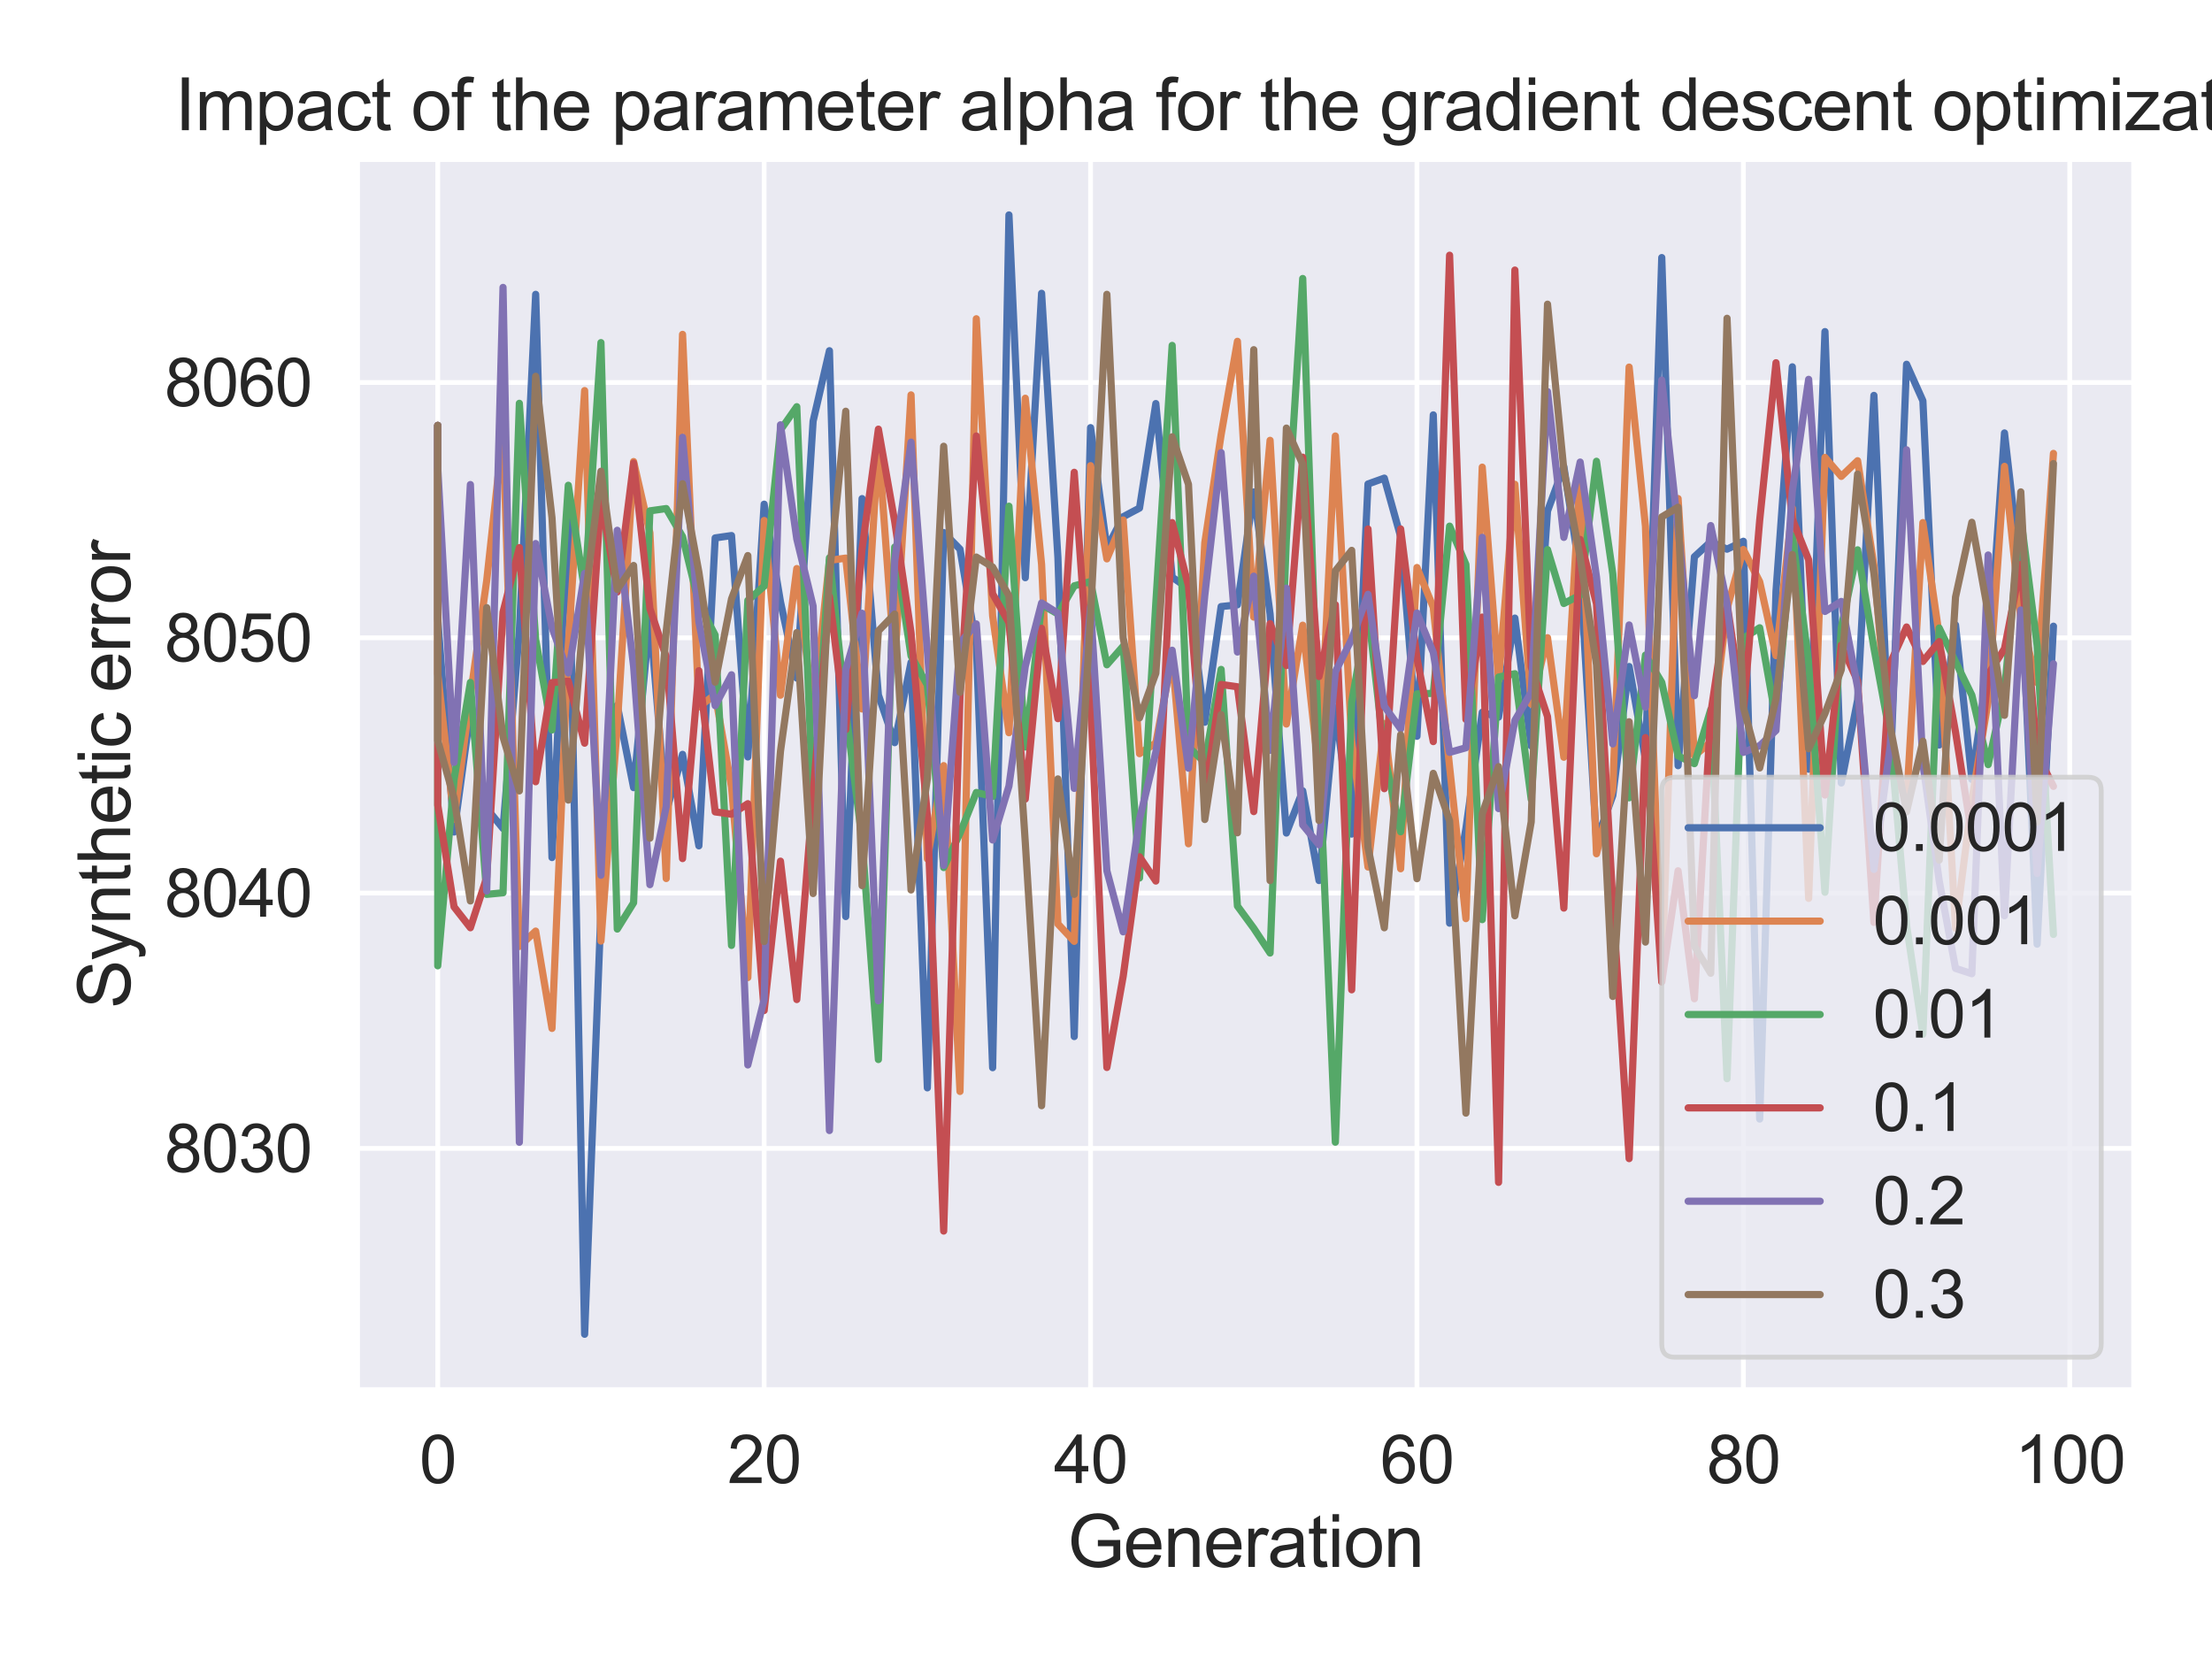 <?xml version="1.0" encoding="utf-8" standalone="no"?>
<!DOCTYPE svg PUBLIC "-//W3C//DTD SVG 1.1//EN"
  "http://www.w3.org/Graphics/SVG/1.1/DTD/svg11.dtd">
<svg xmlns:xlink="http://www.w3.org/1999/xlink" width="460.8pt" height="345.6pt" viewBox="0 0 460.8 345.6" xmlns="http://www.w3.org/2000/svg" version="1.1">
 <defs>
  <style type="text/css">*{stroke-linejoin: round; stroke-linecap: butt}</style>
 </defs>
 <g id="figure_1">
  <g id="patch_1">
   <path d="M 0 345.6 
L 460.8 345.6 
L 460.8 0 
L 0 0 
z
" style="fill: #ffffff"/>
  </g>
  <g id="axes_1">
   <g id="patch_2">
    <path d="M 74.362 289.607 
L 444.6 289.607 
L 444.6 33.12 
L 74.362 33.12 
z
" style="fill: #eaeaf2"/>
   </g>
   <g id="matplotlib.axis_1">
    <g id="xtick_1">
     <g id="line2d_1">
      <path d="M 91.191 289.607 
L 91.191 33.12 
" clip-path="url(#p9c0149a834)" style="fill: none; stroke: #ffffff; stroke-linecap: round"/>
     </g>
     <g id="text_1">
      <!-- 0 -->
      <g style="fill: #262626" transform="translate(87.368 308.949) scale(0.138 -0.138)">
       <defs>
        <path id="ArialMT-30" d="M 266 2259 
Q 266 3072 433 3567 
Q 600 4063 929 4331 
Q 1259 4600 1759 4600 
Q 2128 4600 2406 4451 
Q 2684 4303 2865 4023 
Q 3047 3744 3150 3342 
Q 3253 2941 3253 2259 
Q 3253 1453 3087 958 
Q 2922 463 2592 192 
Q 2263 -78 1759 -78 
Q 1097 -78 719 397 
Q 266 969 266 2259 
z
M 844 2259 
Q 844 1131 1108 757 
Q 1372 384 1759 384 
Q 2147 384 2411 759 
Q 2675 1134 2675 2259 
Q 2675 3391 2411 3762 
Q 2147 4134 1753 4134 
Q 1366 4134 1134 3806 
Q 844 3388 844 2259 
z
" transform="scale(0.016)"/>
       </defs>
       <use xlink:href="#ArialMT-30"/>
      </g>
     </g>
    </g>
    <g id="xtick_2">
     <g id="line2d_2">
      <path d="M 159.187 289.607 
L 159.187 33.12 
" clip-path="url(#p9c0149a834)" style="fill: none; stroke: #ffffff; stroke-linecap: round"/>
     </g>
     <g id="text_2">
      <!-- 20 -->
      <g style="fill: #262626" transform="translate(151.54 308.949) scale(0.138 -0.138)">
       <defs>
        <path id="ArialMT-32" d="M 3222 541 
L 3222 0 
L 194 0 
Q 188 203 259 391 
Q 375 700 629 1000 
Q 884 1300 1366 1694 
Q 2113 2306 2375 2664 
Q 2638 3022 2638 3341 
Q 2638 3675 2398 3904 
Q 2159 4134 1775 4134 
Q 1369 4134 1125 3890 
Q 881 3647 878 3216 
L 300 3275 
Q 359 3922 746 4261 
Q 1134 4600 1788 4600 
Q 2447 4600 2831 4234 
Q 3216 3869 3216 3328 
Q 3216 3053 3103 2787 
Q 2991 2522 2730 2228 
Q 2469 1934 1863 1422 
Q 1356 997 1212 845 
Q 1069 694 975 541 
L 3222 541 
z
" transform="scale(0.016)"/>
       </defs>
       <use xlink:href="#ArialMT-32"/>
       <use xlink:href="#ArialMT-30" x="55.615"/>
      </g>
     </g>
    </g>
    <g id="xtick_3">
     <g id="line2d_3">
      <path d="M 227.183 289.607 
L 227.183 33.12 
" clip-path="url(#p9c0149a834)" style="fill: none; stroke: #ffffff; stroke-linecap: round"/>
     </g>
     <g id="text_3">
      <!-- 40 -->
      <g style="fill: #262626" transform="translate(219.536 308.949) scale(0.138 -0.138)">
       <defs>
        <path id="ArialMT-34" d="M 2069 0 
L 2069 1097 
L 81 1097 
L 81 1613 
L 2172 4581 
L 2631 4581 
L 2631 1613 
L 3250 1613 
L 3250 1097 
L 2631 1097 
L 2631 0 
L 2069 0 
z
M 2069 1613 
L 2069 3678 
L 634 1613 
L 2069 1613 
z
" transform="scale(0.016)"/>
       </defs>
       <use xlink:href="#ArialMT-34"/>
       <use xlink:href="#ArialMT-30" x="55.615"/>
      </g>
     </g>
    </g>
    <g id="xtick_4">
     <g id="line2d_4">
      <path d="M 295.179 289.607 
L 295.179 33.12 
" clip-path="url(#p9c0149a834)" style="fill: none; stroke: #ffffff; stroke-linecap: round"/>
     </g>
     <g id="text_4">
      <!-- 60 -->
      <g style="fill: #262626" transform="translate(287.532 308.949) scale(0.138 -0.138)">
       <defs>
        <path id="ArialMT-36" d="M 3184 3459 
L 2625 3416 
Q 2550 3747 2413 3897 
Q 2184 4138 1850 4138 
Q 1581 4138 1378 3988 
Q 1113 3794 959 3422 
Q 806 3050 800 2363 
Q 1003 2672 1297 2822 
Q 1591 2972 1913 2972 
Q 2475 2972 2870 2558 
Q 3266 2144 3266 1488 
Q 3266 1056 3080 686 
Q 2894 316 2569 119 
Q 2244 -78 1831 -78 
Q 1128 -78 684 439 
Q 241 956 241 2144 
Q 241 3472 731 4075 
Q 1159 4600 1884 4600 
Q 2425 4600 2770 4297 
Q 3116 3994 3184 3459 
z
M 888 1484 
Q 888 1194 1011 928 
Q 1134 663 1356 523 
Q 1578 384 1822 384 
Q 2178 384 2434 671 
Q 2691 959 2691 1453 
Q 2691 1928 2437 2201 
Q 2184 2475 1800 2475 
Q 1419 2475 1153 2201 
Q 888 1928 888 1484 
z
" transform="scale(0.016)"/>
       </defs>
       <use xlink:href="#ArialMT-36"/>
       <use xlink:href="#ArialMT-30" x="55.615"/>
      </g>
     </g>
    </g>
    <g id="xtick_5">
     <g id="line2d_5">
      <path d="M 363.175 289.607 
L 363.175 33.12 
" clip-path="url(#p9c0149a834)" style="fill: none; stroke: #ffffff; stroke-linecap: round"/>
     </g>
     <g id="text_5">
      <!-- 80 -->
      <g style="fill: #262626" transform="translate(355.528 308.949) scale(0.138 -0.138)">
       <defs>
        <path id="ArialMT-38" d="M 1131 2484 
Q 781 2613 612 2850 
Q 444 3088 444 3419 
Q 444 3919 803 4259 
Q 1163 4600 1759 4600 
Q 2359 4600 2725 4251 
Q 3091 3903 3091 3403 
Q 3091 3084 2923 2848 
Q 2756 2613 2416 2484 
Q 2838 2347 3058 2040 
Q 3278 1734 3278 1309 
Q 3278 722 2862 322 
Q 2447 -78 1769 -78 
Q 1091 -78 675 323 
Q 259 725 259 1325 
Q 259 1772 486 2073 
Q 713 2375 1131 2484 
z
M 1019 3438 
Q 1019 3113 1228 2906 
Q 1438 2700 1772 2700 
Q 2097 2700 2305 2904 
Q 2513 3109 2513 3406 
Q 2513 3716 2298 3927 
Q 2084 4138 1766 4138 
Q 1444 4138 1231 3931 
Q 1019 3725 1019 3438 
z
M 838 1322 
Q 838 1081 952 856 
Q 1066 631 1291 507 
Q 1516 384 1775 384 
Q 2178 384 2440 643 
Q 2703 903 2703 1303 
Q 2703 1709 2433 1975 
Q 2163 2241 1756 2241 
Q 1359 2241 1098 1978 
Q 838 1716 838 1322 
z
" transform="scale(0.016)"/>
       </defs>
       <use xlink:href="#ArialMT-38"/>
       <use xlink:href="#ArialMT-30" x="55.615"/>
      </g>
     </g>
    </g>
    <g id="xtick_6">
     <g id="line2d_6">
      <path d="M 431.171 289.607 
L 431.171 33.12 
" clip-path="url(#p9c0149a834)" style="fill: none; stroke: #ffffff; stroke-linecap: round"/>
     </g>
     <g id="text_6">
      <!-- 100 -->
      <g style="fill: #262626" transform="translate(419.701 308.949) scale(0.138 -0.138)">
       <defs>
        <path id="ArialMT-31" d="M 2384 0 
L 1822 0 
L 1822 3584 
Q 1619 3391 1289 3197 
Q 959 3003 697 2906 
L 697 3450 
Q 1169 3672 1522 3987 
Q 1875 4303 2022 4600 
L 2384 4600 
L 2384 0 
z
" transform="scale(0.016)"/>
       </defs>
       <use xlink:href="#ArialMT-31"/>
       <use xlink:href="#ArialMT-30" x="55.615"/>
       <use xlink:href="#ArialMT-30" x="111.23"/>
      </g>
     </g>
    </g>
    <g id="text_7">
     <!-- Generation -->
     <g style="fill: #262626" transform="translate(222.376 326.419) scale(0.15 -0.15)">
      <defs>
       <path id="ArialMT-47" d="M 2638 1797 
L 2638 2334 
L 4578 2338 
L 4578 638 
Q 4131 281 3656 101 
Q 3181 -78 2681 -78 
Q 2006 -78 1454 211 
Q 903 500 622 1047 
Q 341 1594 341 2269 
Q 341 2938 620 3517 
Q 900 4097 1425 4378 
Q 1950 4659 2634 4659 
Q 3131 4659 3532 4498 
Q 3934 4338 4162 4050 
Q 4391 3763 4509 3300 
L 3963 3150 
Q 3859 3500 3706 3700 
Q 3553 3900 3268 4020 
Q 2984 4141 2638 4141 
Q 2222 4141 1919 4014 
Q 1616 3888 1430 3681 
Q 1244 3475 1141 3228 
Q 966 2803 966 2306 
Q 966 1694 1177 1281 
Q 1388 869 1791 669 
Q 2194 469 2647 469 
Q 3041 469 3416 620 
Q 3791 772 3984 944 
L 3984 1797 
L 2638 1797 
z
" transform="scale(0.016)"/>
       <path id="ArialMT-65" d="M 2694 1069 
L 3275 997 
Q 3138 488 2766 206 
Q 2394 -75 1816 -75 
Q 1088 -75 661 373 
Q 234 822 234 1631 
Q 234 2469 665 2931 
Q 1097 3394 1784 3394 
Q 2450 3394 2872 2941 
Q 3294 2488 3294 1666 
Q 3294 1616 3291 1516 
L 816 1516 
Q 847 969 1125 678 
Q 1403 388 1819 388 
Q 2128 388 2347 550 
Q 2566 713 2694 1069 
z
M 847 1978 
L 2700 1978 
Q 2663 2397 2488 2606 
Q 2219 2931 1791 2931 
Q 1403 2931 1139 2672 
Q 875 2413 847 1978 
z
" transform="scale(0.016)"/>
       <path id="ArialMT-6e" d="M 422 0 
L 422 3319 
L 928 3319 
L 928 2847 
Q 1294 3394 1984 3394 
Q 2284 3394 2536 3286 
Q 2788 3178 2913 3003 
Q 3038 2828 3088 2588 
Q 3119 2431 3119 2041 
L 3119 0 
L 2556 0 
L 2556 2019 
Q 2556 2363 2490 2533 
Q 2425 2703 2258 2804 
Q 2091 2906 1866 2906 
Q 1506 2906 1245 2678 
Q 984 2450 984 1813 
L 984 0 
L 422 0 
z
" transform="scale(0.016)"/>
       <path id="ArialMT-72" d="M 416 0 
L 416 3319 
L 922 3319 
L 922 2816 
Q 1116 3169 1280 3281 
Q 1444 3394 1641 3394 
Q 1925 3394 2219 3213 
L 2025 2691 
Q 1819 2813 1613 2813 
Q 1428 2813 1281 2702 
Q 1134 2591 1072 2394 
Q 978 2094 978 1738 
L 978 0 
L 416 0 
z
" transform="scale(0.016)"/>
       <path id="ArialMT-61" d="M 2588 409 
Q 2275 144 1986 34 
Q 1697 -75 1366 -75 
Q 819 -75 525 192 
Q 231 459 231 875 
Q 231 1119 342 1320 
Q 453 1522 633 1644 
Q 813 1766 1038 1828 
Q 1203 1872 1538 1913 
Q 2219 1994 2541 2106 
Q 2544 2222 2544 2253 
Q 2544 2597 2384 2738 
Q 2169 2928 1744 2928 
Q 1347 2928 1158 2789 
Q 969 2650 878 2297 
L 328 2372 
Q 403 2725 575 2942 
Q 747 3159 1072 3276 
Q 1397 3394 1825 3394 
Q 2250 3394 2515 3294 
Q 2781 3194 2906 3042 
Q 3031 2891 3081 2659 
Q 3109 2516 3109 2141 
L 3109 1391 
Q 3109 606 3145 398 
Q 3181 191 3288 0 
L 2700 0 
Q 2613 175 2588 409 
z
M 2541 1666 
Q 2234 1541 1622 1453 
Q 1275 1403 1131 1340 
Q 988 1278 909 1158 
Q 831 1038 831 891 
Q 831 666 1001 516 
Q 1172 366 1500 366 
Q 1825 366 2078 508 
Q 2331 650 2450 897 
Q 2541 1088 2541 1459 
L 2541 1666 
z
" transform="scale(0.016)"/>
       <path id="ArialMT-74" d="M 1650 503 
L 1731 6 
Q 1494 -44 1306 -44 
Q 1000 -44 831 53 
Q 663 150 594 308 
Q 525 466 525 972 
L 525 2881 
L 113 2881 
L 113 3319 
L 525 3319 
L 525 4141 
L 1084 4478 
L 1084 3319 
L 1650 3319 
L 1650 2881 
L 1084 2881 
L 1084 941 
Q 1084 700 1114 631 
Q 1144 563 1211 522 
Q 1278 481 1403 481 
Q 1497 481 1650 503 
z
" transform="scale(0.016)"/>
       <path id="ArialMT-69" d="M 425 3934 
L 425 4581 
L 988 4581 
L 988 3934 
L 425 3934 
z
M 425 0 
L 425 3319 
L 988 3319 
L 988 0 
L 425 0 
z
" transform="scale(0.016)"/>
       <path id="ArialMT-6f" d="M 213 1659 
Q 213 2581 725 3025 
Q 1153 3394 1769 3394 
Q 2453 3394 2887 2945 
Q 3322 2497 3322 1706 
Q 3322 1066 3130 698 
Q 2938 331 2570 128 
Q 2203 -75 1769 -75 
Q 1072 -75 642 372 
Q 213 819 213 1659 
z
M 791 1659 
Q 791 1022 1069 705 
Q 1347 388 1769 388 
Q 2188 388 2466 706 
Q 2744 1025 2744 1678 
Q 2744 2294 2464 2611 
Q 2184 2928 1769 2928 
Q 1347 2928 1069 2612 
Q 791 2297 791 1659 
z
" transform="scale(0.016)"/>
      </defs>
      <use xlink:href="#ArialMT-47"/>
      <use xlink:href="#ArialMT-65" x="77.783"/>
      <use xlink:href="#ArialMT-6e" x="133.398"/>
      <use xlink:href="#ArialMT-65" x="189.014"/>
      <use xlink:href="#ArialMT-72" x="244.629"/>
      <use xlink:href="#ArialMT-61" x="277.93"/>
      <use xlink:href="#ArialMT-74" x="333.545"/>
      <use xlink:href="#ArialMT-69" x="361.328"/>
      <use xlink:href="#ArialMT-6f" x="383.545"/>
      <use xlink:href="#ArialMT-6e" x="439.16"/>
     </g>
    </g>
   </g>
   <g id="matplotlib.axis_2">
    <g id="ytick_1">
     <g id="line2d_7">
      <path d="M 74.362 239.232 
L 444.6 239.232 
" clip-path="url(#p9c0149a834)" style="fill: none; stroke: #ffffff; stroke-linecap: round"/>
     </g>
     <g id="text_8">
      <!-- 8030 -->
      <g style="fill: #262626" transform="translate(34.277 244.153) scale(0.138 -0.138)">
       <defs>
        <path id="ArialMT-33" d="M 269 1209 
L 831 1284 
Q 928 806 1161 595 
Q 1394 384 1728 384 
Q 2125 384 2398 659 
Q 2672 934 2672 1341 
Q 2672 1728 2419 1979 
Q 2166 2231 1775 2231 
Q 1616 2231 1378 2169 
L 1441 2663 
Q 1497 2656 1531 2656 
Q 1891 2656 2178 2843 
Q 2466 3031 2466 3422 
Q 2466 3731 2256 3934 
Q 2047 4138 1716 4138 
Q 1388 4138 1169 3931 
Q 950 3725 888 3313 
L 325 3413 
Q 428 3978 793 4289 
Q 1159 4600 1703 4600 
Q 2078 4600 2393 4439 
Q 2709 4278 2876 4000 
Q 3044 3722 3044 3409 
Q 3044 3113 2884 2869 
Q 2725 2625 2413 2481 
Q 2819 2388 3044 2092 
Q 3269 1797 3269 1353 
Q 3269 753 2831 336 
Q 2394 -81 1725 -81 
Q 1122 -81 723 278 
Q 325 638 269 1209 
z
" transform="scale(0.016)"/>
       </defs>
       <use xlink:href="#ArialMT-38"/>
       <use xlink:href="#ArialMT-30" x="55.615"/>
       <use xlink:href="#ArialMT-33" x="111.23"/>
       <use xlink:href="#ArialMT-30" x="166.846"/>
      </g>
     </g>
    </g>
    <g id="ytick_2">
     <g id="line2d_8">
      <path d="M 74.362 186.049 
L 444.6 186.049 
" clip-path="url(#p9c0149a834)" style="fill: none; stroke: #ffffff; stroke-linecap: round"/>
     </g>
     <g id="text_9">
      <!-- 8040 -->
      <g style="fill: #262626" transform="translate(34.277 190.97) scale(0.138 -0.138)">
       <use xlink:href="#ArialMT-38"/>
       <use xlink:href="#ArialMT-30" x="55.615"/>
       <use xlink:href="#ArialMT-34" x="111.23"/>
       <use xlink:href="#ArialMT-30" x="166.846"/>
      </g>
     </g>
    </g>
    <g id="ytick_3">
     <g id="line2d_9">
      <path d="M 74.362 132.867 
L 444.6 132.867 
" clip-path="url(#p9c0149a834)" style="fill: none; stroke: #ffffff; stroke-linecap: round"/>
     </g>
     <g id="text_10">
      <!-- 8050 -->
      <g style="fill: #262626" transform="translate(34.277 137.788) scale(0.138 -0.138)">
       <defs>
        <path id="ArialMT-35" d="M 266 1200 
L 856 1250 
Q 922 819 1161 601 
Q 1400 384 1738 384 
Q 2144 384 2425 690 
Q 2706 997 2706 1503 
Q 2706 1984 2436 2262 
Q 2166 2541 1728 2541 
Q 1456 2541 1237 2417 
Q 1019 2294 894 2097 
L 366 2166 
L 809 4519 
L 3088 4519 
L 3088 3981 
L 1259 3981 
L 1013 2750 
Q 1425 3038 1878 3038 
Q 2478 3038 2890 2622 
Q 3303 2206 3303 1553 
Q 3303 931 2941 478 
Q 2500 -78 1738 -78 
Q 1113 -78 717 272 
Q 322 622 266 1200 
z
" transform="scale(0.016)"/>
       </defs>
       <use xlink:href="#ArialMT-38"/>
       <use xlink:href="#ArialMT-30" x="55.615"/>
       <use xlink:href="#ArialMT-35" x="111.23"/>
       <use xlink:href="#ArialMT-30" x="166.846"/>
      </g>
     </g>
    </g>
    <g id="ytick_4">
     <g id="line2d_10">
      <path d="M 74.362 79.685 
L 444.6 79.685 
" clip-path="url(#p9c0149a834)" style="fill: none; stroke: #ffffff; stroke-linecap: round"/>
     </g>
     <g id="text_11">
      <!-- 8060 -->
      <g style="fill: #262626" transform="translate(34.277 84.606) scale(0.138 -0.138)">
       <use xlink:href="#ArialMT-38"/>
       <use xlink:href="#ArialMT-30" x="55.615"/>
       <use xlink:href="#ArialMT-36" x="111.23"/>
       <use xlink:href="#ArialMT-30" x="166.846"/>
      </g>
     </g>
    </g>
    <g id="text_12">
     <!-- Synthetic error -->
     <g style="fill: #262626" transform="translate(27.12 210.129) rotate(-90) scale(0.15 -0.15)">
      <defs>
       <path id="ArialMT-53" d="M 288 1472 
L 859 1522 
Q 900 1178 1048 958 
Q 1197 738 1509 602 
Q 1822 466 2213 466 
Q 2559 466 2825 569 
Q 3091 672 3220 851 
Q 3350 1031 3350 1244 
Q 3350 1459 3225 1620 
Q 3100 1781 2813 1891 
Q 2628 1963 1997 2114 
Q 1366 2266 1113 2400 
Q 784 2572 623 2826 
Q 463 3081 463 3397 
Q 463 3744 659 4045 
Q 856 4347 1234 4503 
Q 1613 4659 2075 4659 
Q 2584 4659 2973 4495 
Q 3363 4331 3572 4012 
Q 3781 3694 3797 3291 
L 3216 3247 
Q 3169 3681 2898 3903 
Q 2628 4125 2100 4125 
Q 1550 4125 1298 3923 
Q 1047 3722 1047 3438 
Q 1047 3191 1225 3031 
Q 1400 2872 2139 2705 
Q 2878 2538 3153 2413 
Q 3553 2228 3743 1945 
Q 3934 1663 3934 1294 
Q 3934 928 3725 604 
Q 3516 281 3123 101 
Q 2731 -78 2241 -78 
Q 1619 -78 1198 103 
Q 778 284 539 648 
Q 300 1013 288 1472 
z
" transform="scale(0.016)"/>
       <path id="ArialMT-79" d="M 397 -1278 
L 334 -750 
Q 519 -800 656 -800 
Q 844 -800 956 -737 
Q 1069 -675 1141 -563 
Q 1194 -478 1313 -144 
Q 1328 -97 1363 -6 
L 103 3319 
L 709 3319 
L 1400 1397 
Q 1534 1031 1641 628 
Q 1738 1016 1872 1384 
L 2581 3319 
L 3144 3319 
L 1881 -56 
Q 1678 -603 1566 -809 
Q 1416 -1088 1222 -1217 
Q 1028 -1347 759 -1347 
Q 597 -1347 397 -1278 
z
" transform="scale(0.016)"/>
       <path id="ArialMT-68" d="M 422 0 
L 422 4581 
L 984 4581 
L 984 2938 
Q 1378 3394 1978 3394 
Q 2347 3394 2619 3248 
Q 2891 3103 3008 2847 
Q 3125 2591 3125 2103 
L 3125 0 
L 2563 0 
L 2563 2103 
Q 2563 2525 2380 2717 
Q 2197 2909 1863 2909 
Q 1613 2909 1392 2779 
Q 1172 2650 1078 2428 
Q 984 2206 984 1816 
L 984 0 
L 422 0 
z
" transform="scale(0.016)"/>
       <path id="ArialMT-63" d="M 2588 1216 
L 3141 1144 
Q 3050 572 2676 248 
Q 2303 -75 1759 -75 
Q 1078 -75 664 370 
Q 250 816 250 1647 
Q 250 2184 428 2587 
Q 606 2991 970 3192 
Q 1334 3394 1763 3394 
Q 2303 3394 2647 3120 
Q 2991 2847 3088 2344 
L 2541 2259 
Q 2463 2594 2264 2762 
Q 2066 2931 1784 2931 
Q 1359 2931 1093 2626 
Q 828 2322 828 1663 
Q 828 994 1084 691 
Q 1341 388 1753 388 
Q 2084 388 2306 591 
Q 2528 794 2588 1216 
z
" transform="scale(0.016)"/>
       <path id="ArialMT-20" transform="scale(0.016)"/>
      </defs>
      <use xlink:href="#ArialMT-53"/>
      <use xlink:href="#ArialMT-79" x="66.699"/>
      <use xlink:href="#ArialMT-6e" x="116.699"/>
      <use xlink:href="#ArialMT-74" x="172.314"/>
      <use xlink:href="#ArialMT-68" x="200.098"/>
      <use xlink:href="#ArialMT-65" x="255.713"/>
      <use xlink:href="#ArialMT-74" x="311.328"/>
      <use xlink:href="#ArialMT-69" x="339.111"/>
      <use xlink:href="#ArialMT-63" x="361.328"/>
      <use xlink:href="#ArialMT-20" x="411.328"/>
      <use xlink:href="#ArialMT-65" x="439.111"/>
      <use xlink:href="#ArialMT-72" x="494.727"/>
      <use xlink:href="#ArialMT-72" x="528.027"/>
      <use xlink:href="#ArialMT-6f" x="561.328"/>
      <use xlink:href="#ArialMT-72" x="616.943"/>
     </g>
    </g>
   </g>
   <g id="line2d_11">
    <path d="M 91.191 88.628 
L 91.191 128.913 
L 94.591 173.32 
L 97.99 148.271 
L 101.39 168.429 
L 104.79 172.58 
L 108.19 131.358 
L 111.59 61.318 
L 114.989 178.641 
L 118.389 104.708 
L 121.789 277.949 
L 125.189 189.546 
L 128.589 146.938 
L 131.988 164.078 
L 135.388 128.49 
L 138.788 169.128 
L 142.188 157.147 
L 145.588 176.2 
L 148.987 112.059 
L 152.387 111.566 
L 155.787 157.687 
L 159.187 105.026 
L 162.587 125.355 
L 165.986 141.254 
L 169.386 87.741 
L 172.786 73.064 
L 176.186 190.93 
L 179.586 103.87 
L 182.985 144.766 
L 186.385 154.707 
L 189.785 137.998 
L 193.185 226.618 
L 196.585 110.932 
L 199.984 114.401 
L 203.384 134.5 
L 206.784 222.415 
L 210.184 44.778 
L 213.584 120.345 
L 216.983 61.1 
L 220.383 116.15 
L 223.783 215.933 
L 227.183 89.083 
L 230.583 114.186 
L 233.982 107.641 
L 237.382 105.84 
L 240.782 84.071 
L 244.182 120.248 
L 247.582 122.58 
L 250.981 150.452 
L 254.381 126.359 
L 257.781 125.992 
L 261.181 102.473 
L 264.581 127.916 
L 267.98 173.541 
L 271.38 164.75 
L 274.78 183.432 
L 278.18 147.431 
L 281.58 173.752 
L 284.979 100.822 
L 288.379 99.602 
L 291.779 111.793 
L 295.179 153.38 
L 298.579 86.427 
L 301.978 192.313 
L 305.378 172.582 
L 308.778 148.386 
L 312.178 149.39 
L 315.578 128.76 
L 318.977 155.392 
L 322.377 106.464 
L 325.777 97.221 
L 329.177 119.398 
L 332.577 175.132 
L 335.976 165.718 
L 339.376 138.851 
L 342.776 158.222 
L 346.176 53.661 
L 349.576 159.503 
L 352.975 115.983 
L 356.375 112.856 
L 359.775 114.403 
L 363.175 112.756 
L 366.575 233.113 
L 369.974 123.16 
L 373.374 76.418 
L 376.774 160.235 
L 380.174 69.078 
L 383.574 163.105 
L 386.973 145.827 
L 390.373 82.371 
L 393.773 160.926 
L 397.173 75.884 
L 400.573 83.492 
L 403.972 155.194 
L 407.372 130.18 
L 410.772 162.369 
L 414.172 138.626 
L 417.572 90.194 
L 420.971 119.827 
L 424.371 196.685 
L 427.771 130.451 
" clip-path="url(#p9c0149a834)" style="fill: none; stroke: #4c72b0; stroke-width: 1.5; stroke-linecap: round"/>
   </g>
   <g id="line2d_12">
    <path d="M 91.191 88.628 
L 91.191 140.348 
L 94.591 170.669 
L 97.99 144.984 
L 101.39 120.935 
L 104.79 89.877 
L 108.19 197.159 
L 111.59 193.967 
L 114.989 214.235 
L 118.389 134.441 
L 121.789 81.369 
L 125.189 196.037 
L 128.589 151.189 
L 131.988 96.153 
L 135.388 111 
L 138.788 183.006 
L 142.188 69.659 
L 145.588 147.267 
L 148.987 144.66 
L 152.387 163.971 
L 155.787 203.643 
L 159.187 108.429 
L 162.587 144.823 
L 165.986 118.444 
L 169.386 148.697 
L 172.786 116.742 
L 176.186 116.265 
L 179.586 147.689 
L 182.985 92.21 
L 186.385 138.576 
L 189.785 82.267 
L 193.185 178.914 
L 196.585 159.497 
L 199.984 227.366 
L 203.384 66.406 
L 206.784 128.286 
L 210.184 152.635 
L 213.584 82.961 
L 216.983 117.591 
L 220.383 192.473 
L 223.783 196.096 
L 227.183 97.006 
L 230.583 116.423 
L 233.982 108.322 
L 237.382 157.003 
L 240.782 154.772 
L 244.182 136.785 
L 247.582 175.775 
L 250.981 113.065 
L 254.381 90.576 
L 257.781 71.103 
L 261.181 128.552 
L 264.581 91.732 
L 267.98 150.832 
L 271.38 130.241 
L 274.78 161.251 
L 278.18 90.829 
L 281.58 154.287 
L 284.979 180.611 
L 288.379 150.719 
L 291.779 180.976 
L 295.179 118.223 
L 298.579 126.518 
L 301.978 159.769 
L 305.378 191.364 
L 308.778 97.32 
L 312.178 141.784 
L 315.578 100.883 
L 318.977 146.684 
L 322.377 132.848 
L 325.777 157.742 
L 329.177 98.695 
L 332.577 177.853 
L 335.976 164.326 
L 339.376 76.472 
L 342.776 109.617 
L 346.176 204.445 
L 349.576 103.863 
L 352.975 157.431 
L 356.375 154.605 
L 359.775 126.79 
L 363.175 114.469 
L 366.575 121.188 
L 369.974 136.577 
L 373.374 105.885 
L 376.774 187.153 
L 380.174 95.29 
L 383.574 99.238 
L 386.973 95.979 
L 390.373 117.796 
L 393.773 157.629 
L 397.173 167.256 
L 400.573 108.868 
L 403.972 132.375 
L 407.372 193.381 
L 410.772 166.685 
L 414.172 146.045 
L 417.572 97.151 
L 420.971 129.014 
L 424.371 142.206 
L 427.771 94.453 
" clip-path="url(#p9c0149a834)" style="fill: none; stroke: #dd8452; stroke-width: 1.5; stroke-linecap: round"/>
   </g>
   <g id="line2d_13">
    <path d="M 91.191 88.628 
L 91.191 201.197 
L 94.591 162.362 
L 97.99 142.162 
L 101.39 186.31 
L 104.79 185.986 
L 108.19 84.019 
L 111.59 133.224 
L 114.989 152.061 
L 118.389 101.09 
L 121.789 123.009 
L 125.189 71.376 
L 128.589 193.537 
L 131.988 188.059 
L 135.388 106.421 
L 138.788 105.942 
L 142.188 111.79 
L 145.588 125.732 
L 148.987 132.32 
L 152.387 196.943 
L 155.787 125.076 
L 159.187 122.103 
L 162.587 89.565 
L 165.986 84.725 
L 169.386 167.63 
L 172.786 116.203 
L 176.186 147.955 
L 179.586 174.93 
L 182.985 220.716 
L 186.385 113.968 
L 189.785 136.628 
L 193.185 142.7 
L 196.585 180.724 
L 199.984 173.599 
L 203.384 165.086 
L 206.784 165.926 
L 210.184 105.454 
L 213.584 155.62 
L 216.983 125.943 
L 220.383 127.903 
L 223.783 122.041 
L 227.183 121.148 
L 230.583 138.489 
L 233.982 134.605 
L 237.382 182.902 
L 240.782 125.567 
L 244.182 71.957 
L 247.582 155.619 
L 250.981 158.806 
L 254.381 139.451 
L 257.781 188.744 
L 261.181 193.38 
L 264.581 198.528 
L 267.98 112.216 
L 271.38 58.017 
L 274.78 157.424 
L 278.18 237.937 
L 281.58 146.306 
L 284.979 126.989 
L 288.379 157.269 
L 291.779 173.277 
L 295.179 144.552 
L 298.579 144.433 
L 301.978 109.604 
L 305.378 117.589 
L 308.778 191.577 
L 312.178 141.047 
L 315.578 140.35 
L 318.977 166.516 
L 322.377 114.496 
L 325.777 125.716 
L 329.177 123.969 
L 332.577 96.094 
L 335.976 119.559 
L 339.376 166.197 
L 342.776 136.467 
L 346.176 142.153 
L 349.576 157.469 
L 352.975 159.082 
L 356.375 147.838 
L 359.775 224.71 
L 363.175 132.952 
L 366.575 130.772 
L 369.974 149.925 
L 373.374 111.57 
L 376.774 137.959 
L 380.174 185.874 
L 383.574 130.717 
L 386.973 114.539 
L 390.373 134.981 
L 393.773 153.432 
L 397.173 192.753 
L 400.573 215.45 
L 403.972 130.827 
L 407.372 137.854 
L 410.772 144.822 
L 414.172 159.283 
L 417.572 143.806 
L 420.971 107.849 
L 424.371 134.497 
L 427.771 194.653 
" clip-path="url(#p9c0149a834)" style="fill: none; stroke: #55a868; stroke-width: 1.5; stroke-linecap: round"/>
   </g>
   <g id="line2d_14">
    <path d="M 91.191 88.628 
L 91.191 167.69 
L 94.591 188.92 
L 97.99 193.267 
L 101.39 182.789 
L 104.79 127.514 
L 108.19 114.08 
L 111.59 162.85 
L 114.989 142.205 
L 118.389 141.895 
L 121.789 154.818 
L 125.189 103.843 
L 128.589 123.321 
L 131.988 96.479 
L 135.388 126.779 
L 138.788 136.841 
L 142.188 178.857 
L 145.588 139.719 
L 148.987 169.132 
L 152.387 169.615 
L 155.787 167.423 
L 159.187 210.505 
L 162.587 179.396 
L 165.986 208.22 
L 169.386 165.301 
L 172.786 124.276 
L 176.186 151.993 
L 179.586 114.396 
L 182.985 89.403 
L 186.385 108.654 
L 189.785 131.783 
L 193.185 169.862 
L 196.585 256.45 
L 199.984 145.08 
L 203.384 90.827 
L 206.784 123.698 
L 210.184 129.71 
L 213.584 166.465 
L 216.983 130.884 
L 220.383 149.712 
L 223.783 98.39 
L 227.183 146.148 
L 230.583 222.372 
L 233.982 203.379 
L 237.382 178.473 
L 240.782 183.537 
L 244.182 108.869 
L 247.582 122.062 
L 250.981 165.609 
L 254.381 142.584 
L 257.781 143.069 
L 261.181 169.07 
L 264.581 129.92 
L 267.98 138.648 
L 271.38 95.246 
L 274.78 140.934 
L 278.18 125.981 
L 281.58 206.194 
L 284.979 110.192 
L 288.379 164.293 
L 291.779 110.187 
L 295.179 137.111 
L 298.579 154.488 
L 301.978 53.167 
L 305.378 149.871 
L 308.778 128.552 
L 312.178 246.303 
L 315.578 56.261 
L 318.977 138.958 
L 322.377 149.279 
L 325.777 189.17 
L 329.177 112.376 
L 332.577 125.781 
L 335.976 187.956 
L 339.376 241.359 
L 342.776 153.649 
L 346.176 204.549 
L 349.576 181.402 
L 352.975 208.056 
L 356.375 148.697 
L 359.775 125.775 
L 363.175 148.327 
L 366.575 108.389 
L 369.974 75.562 
L 373.374 108.119 
L 376.774 116.625 
L 380.174 165.621 
L 383.574 134.398 
L 386.973 141.889 
L 390.373 192.153 
L 393.773 138.168 
L 397.173 130.614 
L 400.573 137.794 
L 403.972 133.649 
L 407.372 152.482 
L 410.772 174.017 
L 414.172 140.51 
L 417.572 135.137 
L 420.971 117.58 
L 424.371 157.109 
L 427.771 163.813 
" clip-path="url(#p9c0149a834)" style="fill: none; stroke: #c44e52; stroke-width: 1.5; stroke-linecap: round"/>
   </g>
   <g id="line2d_15">
    <path d="M 91.191 88.628 
L 91.191 97.426 
L 94.591 158.808 
L 97.99 100.944 
L 101.39 185.618 
L 104.79 59.874 
L 108.19 237.953 
L 111.59 113.228 
L 114.989 130.717 
L 118.389 140.193 
L 121.789 119.452 
L 125.189 182.323 
L 128.589 110.469 
L 131.988 138.806 
L 135.388 184.289 
L 138.788 168.015 
L 142.188 91.095 
L 145.588 129.549 
L 148.987 147.007 
L 152.387 140.567 
L 155.787 221.846 
L 159.187 208.224 
L 162.587 88.495 
L 165.986 112.277 
L 169.386 126.259 
L 172.786 235.509 
L 176.186 139.541 
L 179.586 127.752 
L 182.985 208.487 
L 186.385 116.887 
L 189.785 92.109 
L 193.185 135.611 
L 196.585 180.293 
L 199.984 133.918 
L 203.384 129.976 
L 206.784 174.983 
L 210.184 163.751 
L 213.584 138.809 
L 216.983 125.608 
L 220.383 127.745 
L 223.783 164.237 
L 227.183 126.418 
L 230.583 181.401 
L 233.982 194.122 
L 237.382 170.672 
L 240.782 156.688 
L 244.182 135.457 
L 247.582 160.024 
L 250.981 124.019 
L 254.381 94.283 
L 257.781 135.828 
L 261.181 120.023 
L 264.581 156.308 
L 267.98 122.521 
L 271.38 171.842 
L 274.78 175.995 
L 278.18 139.929 
L 281.58 133.175 
L 284.979 123.813 
L 288.379 147.116 
L 291.779 151.839 
L 295.179 127.695 
L 298.579 135.933 
L 301.978 156.733 
L 305.378 155.774 
L 308.778 111.937 
L 312.178 168.442 
L 315.578 150.083 
L 318.977 144.238 
L 322.377 81.569 
L 325.777 111.944 
L 329.177 96.259 
L 332.577 120.192 
L 335.976 154.973 
L 339.376 130.191 
L 342.776 147.326 
L 346.176 79.185 
L 349.576 110.149 
L 352.975 144.924 
L 356.375 109.486 
L 359.775 125.717 
L 363.175 156.738 
L 366.575 155.342 
L 369.974 152.162 
L 373.374 102.308 
L 376.774 79.026 
L 380.174 127.373 
L 383.574 125.292 
L 386.973 143.177 
L 390.373 181.1 
L 393.773 155.294 
L 397.173 93.702 
L 400.573 159.066 
L 403.972 183.486 
L 407.372 201.731 
L 410.772 202.842 
L 414.172 115.619 
L 417.572 190.766 
L 420.971 127.062 
L 424.371 181.944 
L 427.771 138.275 
" clip-path="url(#p9c0149a834)" style="fill: none; stroke: #8172b3; stroke-width: 1.5; stroke-linecap: round"/>
   </g>
   <g id="line2d_16">
    <path d="M 91.191 88.628 
L 91.191 154.282 
L 94.591 166.256 
L 97.99 187.684 
L 101.39 126.585 
L 104.79 153.541 
L 108.19 164.756 
L 111.59 78.389 
L 114.989 107.857 
L 118.389 166.669 
L 121.789 125.568 
L 125.189 98.174 
L 128.589 122.787 
L 131.988 117.802 
L 135.388 174.612 
L 138.788 131.516 
L 142.188 100.77 
L 145.588 119.183 
L 148.987 142.108 
L 152.387 124.772 
L 155.787 115.734 
L 159.187 196.144 
L 162.587 156.51 
L 165.986 131.783 
L 169.386 186.138 
L 172.786 119.656 
L 176.186 85.671 
L 179.586 184.487 
L 182.985 131.429 
L 186.385 127.907 
L 189.785 185.395 
L 193.185 162.211 
L 196.585 92.966 
L 199.984 144.232 
L 203.384 116.048 
L 206.784 118.125 
L 210.184 124.129 
L 213.584 175.456 
L 216.983 230.338 
L 220.383 162.263 
L 223.783 186.309 
L 227.183 128.283 
L 230.583 61.315 
L 233.982 132.914 
L 237.382 149.549 
L 240.782 140.243 
L 244.182 90.992 
L 247.582 100.893 
L 250.981 170.718 
L 254.381 148.862 
L 257.781 173.488 
L 261.181 72.849 
L 264.581 183.437 
L 267.98 89.18 
L 271.38 96.731 
L 274.78 170.937 
L 278.18 118.923 
L 281.58 114.652 
L 284.979 176.519 
L 288.379 193.274 
L 291.779 153.064 
L 295.179 183.049 
L 298.579 161.102 
L 301.978 170.996 
L 305.378 231.884 
L 308.778 169.551 
L 312.178 159.709 
L 315.578 190.774 
L 318.977 171.2 
L 322.377 63.368 
L 325.777 97.858 
L 329.177 116.151 
L 332.577 138.479 
L 335.976 207.579 
L 339.376 150.354 
L 342.776 196.25 
L 346.176 107.689 
L 349.576 105.661 
L 352.975 197.104 
L 356.375 202.746 
L 359.775 66.307 
L 363.175 147.318 
L 366.575 159.979 
L 369.974 145.56 
L 373.374 115.512 
L 376.774 155.978 
L 380.174 148.652 
L 383.574 139.505 
L 386.973 98.768 
L 390.373 119.454 
L 393.773 151.414 
L 397.173 169.118 
L 400.573 154.398 
L 403.972 179.183 
L 407.372 124.39 
L 410.772 108.804 
L 414.172 127.69 
L 417.572 149.011 
L 420.971 102.472 
L 424.371 171.239 
L 427.771 96.572 
" clip-path="url(#p9c0149a834)" style="fill: none; stroke: #937860; stroke-width: 1.5; stroke-linecap: round"/>
   </g>
   <g id="patch_3">
    <path d="M 74.362 289.607 
L 74.362 33.12 
" style="fill: none; stroke: #ffffff; stroke-width: 1.25; stroke-linejoin: miter; stroke-linecap: square"/>
   </g>
   <g id="patch_4">
    <path d="M 444.6 289.607 
L 444.6 33.12 
" style="fill: none; stroke: #ffffff; stroke-width: 1.25; stroke-linejoin: miter; stroke-linecap: square"/>
   </g>
   <g id="patch_5">
    <path d="M 74.362 289.607 
L 444.6 289.607 
" style="fill: none; stroke: #ffffff; stroke-width: 1.25; stroke-linejoin: miter; stroke-linecap: square"/>
   </g>
   <g id="patch_6">
    <path d="M 74.362 33.12 
L 444.6 33.12 
" style="fill: none; stroke: #ffffff; stroke-width: 1.25; stroke-linejoin: miter; stroke-linecap: square"/>
   </g>
   <g id="text_13">
    <!-- Impact of the parameter alpha for the gradient descent optimization -->
    <g style="fill: #262626" transform="translate(36.454 27.12) scale(0.15 -0.15)">
     <defs>
      <path id="ArialMT-49" d="M 597 0 
L 597 4581 
L 1203 4581 
L 1203 0 
L 597 0 
z
" transform="scale(0.016)"/>
      <path id="ArialMT-6d" d="M 422 0 
L 422 3319 
L 925 3319 
L 925 2853 
Q 1081 3097 1340 3245 
Q 1600 3394 1931 3394 
Q 2300 3394 2536 3241 
Q 2772 3088 2869 2813 
Q 3263 3394 3894 3394 
Q 4388 3394 4653 3120 
Q 4919 2847 4919 2278 
L 4919 0 
L 4359 0 
L 4359 2091 
Q 4359 2428 4304 2576 
Q 4250 2725 4106 2815 
Q 3963 2906 3769 2906 
Q 3419 2906 3187 2673 
Q 2956 2441 2956 1928 
L 2956 0 
L 2394 0 
L 2394 2156 
Q 2394 2531 2256 2718 
Q 2119 2906 1806 2906 
Q 1569 2906 1367 2781 
Q 1166 2656 1075 2415 
Q 984 2175 984 1722 
L 984 0 
L 422 0 
z
" transform="scale(0.016)"/>
      <path id="ArialMT-70" d="M 422 -1272 
L 422 3319 
L 934 3319 
L 934 2888 
Q 1116 3141 1344 3267 
Q 1572 3394 1897 3394 
Q 2322 3394 2647 3175 
Q 2972 2956 3137 2557 
Q 3303 2159 3303 1684 
Q 3303 1175 3120 767 
Q 2938 359 2589 142 
Q 2241 -75 1856 -75 
Q 1575 -75 1351 44 
Q 1128 163 984 344 
L 984 -1272 
L 422 -1272 
z
M 931 1641 
Q 931 1000 1190 694 
Q 1450 388 1819 388 
Q 2194 388 2461 705 
Q 2728 1022 2728 1688 
Q 2728 2322 2467 2637 
Q 2206 2953 1844 2953 
Q 1484 2953 1207 2617 
Q 931 2281 931 1641 
z
" transform="scale(0.016)"/>
      <path id="ArialMT-66" d="M 556 0 
L 556 2881 
L 59 2881 
L 59 3319 
L 556 3319 
L 556 3672 
Q 556 4006 616 4169 
Q 697 4388 901 4523 
Q 1106 4659 1475 4659 
Q 1713 4659 2000 4603 
L 1916 4113 
Q 1741 4144 1584 4144 
Q 1328 4144 1222 4034 
Q 1116 3925 1116 3625 
L 1116 3319 
L 1763 3319 
L 1763 2881 
L 1116 2881 
L 1116 0 
L 556 0 
z
" transform="scale(0.016)"/>
      <path id="ArialMT-6c" d="M 409 0 
L 409 4581 
L 972 4581 
L 972 0 
L 409 0 
z
" transform="scale(0.016)"/>
      <path id="ArialMT-67" d="M 319 -275 
L 866 -356 
Q 900 -609 1056 -725 
Q 1266 -881 1628 -881 
Q 2019 -881 2231 -725 
Q 2444 -569 2519 -288 
Q 2563 -116 2559 434 
Q 2191 0 1641 0 
Q 956 0 581 494 
Q 206 988 206 1678 
Q 206 2153 378 2554 
Q 550 2956 876 3175 
Q 1203 3394 1644 3394 
Q 2231 3394 2613 2919 
L 2613 3319 
L 3131 3319 
L 3131 450 
Q 3131 -325 2973 -648 
Q 2816 -972 2473 -1159 
Q 2131 -1347 1631 -1347 
Q 1038 -1347 672 -1080 
Q 306 -813 319 -275 
z
M 784 1719 
Q 784 1066 1043 766 
Q 1303 466 1694 466 
Q 2081 466 2343 764 
Q 2606 1063 2606 1700 
Q 2606 2309 2336 2618 
Q 2066 2928 1684 2928 
Q 1309 2928 1046 2623 
Q 784 2319 784 1719 
z
" transform="scale(0.016)"/>
      <path id="ArialMT-64" d="M 2575 0 
L 2575 419 
Q 2259 -75 1647 -75 
Q 1250 -75 917 144 
Q 584 363 401 755 
Q 219 1147 219 1656 
Q 219 2153 384 2558 
Q 550 2963 881 3178 
Q 1213 3394 1622 3394 
Q 1922 3394 2156 3267 
Q 2391 3141 2538 2938 
L 2538 4581 
L 3097 4581 
L 3097 0 
L 2575 0 
z
M 797 1656 
Q 797 1019 1065 703 
Q 1334 388 1700 388 
Q 2069 388 2326 689 
Q 2584 991 2584 1609 
Q 2584 2291 2321 2609 
Q 2059 2928 1675 2928 
Q 1300 2928 1048 2622 
Q 797 2316 797 1656 
z
" transform="scale(0.016)"/>
      <path id="ArialMT-73" d="M 197 991 
L 753 1078 
Q 800 744 1014 566 
Q 1228 388 1613 388 
Q 2000 388 2187 545 
Q 2375 703 2375 916 
Q 2375 1106 2209 1216 
Q 2094 1291 1634 1406 
Q 1016 1563 777 1677 
Q 538 1791 414 1992 
Q 291 2194 291 2438 
Q 291 2659 392 2848 
Q 494 3038 669 3163 
Q 800 3259 1026 3326 
Q 1253 3394 1513 3394 
Q 1903 3394 2198 3281 
Q 2494 3169 2634 2976 
Q 2775 2784 2828 2463 
L 2278 2388 
Q 2241 2644 2061 2787 
Q 1881 2931 1553 2931 
Q 1166 2931 1000 2803 
Q 834 2675 834 2503 
Q 834 2394 903 2306 
Q 972 2216 1119 2156 
Q 1203 2125 1616 2013 
Q 2213 1853 2448 1751 
Q 2684 1650 2818 1456 
Q 2953 1263 2953 975 
Q 2953 694 2789 445 
Q 2625 197 2315 61 
Q 2006 -75 1616 -75 
Q 969 -75 630 194 
Q 291 463 197 991 
z
" transform="scale(0.016)"/>
      <path id="ArialMT-7a" d="M 125 0 
L 125 456 
L 2238 2881 
Q 1878 2863 1603 2863 
L 250 2863 
L 250 3319 
L 2963 3319 
L 2963 2947 
L 1166 841 
L 819 456 
Q 1197 484 1528 484 
L 3063 484 
L 3063 0 
L 125 0 
z
" transform="scale(0.016)"/>
     </defs>
     <use xlink:href="#ArialMT-49"/>
     <use xlink:href="#ArialMT-6d" x="27.783"/>
     <use xlink:href="#ArialMT-70" x="111.084"/>
     <use xlink:href="#ArialMT-61" x="166.699"/>
     <use xlink:href="#ArialMT-63" x="222.314"/>
     <use xlink:href="#ArialMT-74" x="272.314"/>
     <use xlink:href="#ArialMT-20" x="300.098"/>
     <use xlink:href="#ArialMT-6f" x="327.881"/>
     <use xlink:href="#ArialMT-66" x="383.496"/>
     <use xlink:href="#ArialMT-20" x="411.279"/>
     <use xlink:href="#ArialMT-74" x="439.062"/>
     <use xlink:href="#ArialMT-68" x="466.846"/>
     <use xlink:href="#ArialMT-65" x="522.461"/>
     <use xlink:href="#ArialMT-20" x="578.076"/>
     <use xlink:href="#ArialMT-70" x="605.859"/>
     <use xlink:href="#ArialMT-61" x="661.475"/>
     <use xlink:href="#ArialMT-72" x="717.09"/>
     <use xlink:href="#ArialMT-61" x="750.391"/>
     <use xlink:href="#ArialMT-6d" x="806.006"/>
     <use xlink:href="#ArialMT-65" x="889.307"/>
     <use xlink:href="#ArialMT-74" x="944.922"/>
     <use xlink:href="#ArialMT-65" x="972.705"/>
     <use xlink:href="#ArialMT-72" x="1028.32"/>
     <use xlink:href="#ArialMT-20" x="1061.621"/>
     <use xlink:href="#ArialMT-61" x="1089.404"/>
     <use xlink:href="#ArialMT-6c" x="1145.02"/>
     <use xlink:href="#ArialMT-70" x="1167.236"/>
     <use xlink:href="#ArialMT-68" x="1222.852"/>
     <use xlink:href="#ArialMT-61" x="1278.467"/>
     <use xlink:href="#ArialMT-20" x="1334.082"/>
     <use xlink:href="#ArialMT-66" x="1361.865"/>
     <use xlink:href="#ArialMT-6f" x="1389.648"/>
     <use xlink:href="#ArialMT-72" x="1445.264"/>
     <use xlink:href="#ArialMT-20" x="1478.564"/>
     <use xlink:href="#ArialMT-74" x="1506.348"/>
     <use xlink:href="#ArialMT-68" x="1534.131"/>
     <use xlink:href="#ArialMT-65" x="1589.746"/>
     <use xlink:href="#ArialMT-20" x="1645.361"/>
     <use xlink:href="#ArialMT-67" x="1673.145"/>
     <use xlink:href="#ArialMT-72" x="1728.76"/>
     <use xlink:href="#ArialMT-61" x="1762.061"/>
     <use xlink:href="#ArialMT-64" x="1817.676"/>
     <use xlink:href="#ArialMT-69" x="1873.291"/>
     <use xlink:href="#ArialMT-65" x="1895.508"/>
     <use xlink:href="#ArialMT-6e" x="1951.123"/>
     <use xlink:href="#ArialMT-74" x="2006.738"/>
     <use xlink:href="#ArialMT-20" x="2034.521"/>
     <use xlink:href="#ArialMT-64" x="2062.305"/>
     <use xlink:href="#ArialMT-65" x="2117.92"/>
     <use xlink:href="#ArialMT-73" x="2173.535"/>
     <use xlink:href="#ArialMT-63" x="2223.535"/>
     <use xlink:href="#ArialMT-65" x="2273.535"/>
     <use xlink:href="#ArialMT-6e" x="2329.15"/>
     <use xlink:href="#ArialMT-74" x="2384.766"/>
     <use xlink:href="#ArialMT-20" x="2412.549"/>
     <use xlink:href="#ArialMT-6f" x="2440.332"/>
     <use xlink:href="#ArialMT-70" x="2495.947"/>
     <use xlink:href="#ArialMT-74" x="2551.562"/>
     <use xlink:href="#ArialMT-69" x="2579.346"/>
     <use xlink:href="#ArialMT-6d" x="2601.562"/>
     <use xlink:href="#ArialMT-69" x="2684.863"/>
     <use xlink:href="#ArialMT-7a" x="2707.08"/>
     <use xlink:href="#ArialMT-61" x="2757.08"/>
     <use xlink:href="#ArialMT-74" x="2812.695"/>
     <use xlink:href="#ArialMT-69" x="2840.479"/>
     <use xlink:href="#ArialMT-6f" x="2862.695"/>
     <use xlink:href="#ArialMT-6e" x="2918.311"/>
    </g>
   </g>
   <g id="legend_1">
    <g id="patch_7">
     <path d="M 348.924 282.732 
L 434.975 282.732 
Q 437.725 282.732 437.725 279.982 
L 437.725 164.658 
Q 437.725 161.908 434.975 161.908 
L 348.924 161.908 
Q 346.174 161.908 346.174 164.658 
L 346.174 279.982 
Q 346.174 282.732 348.924 282.732 
z
" style="fill: #eaeaf2; opacity: 0.8; stroke: #cccccc; stroke-linejoin: miter"/>
    </g>
    <g id="line2d_17">
     <path d="M 351.674 172.438 
L 365.424 172.438 
L 379.174 172.438 
" style="fill: none; stroke: #4c72b0; stroke-width: 1.5; stroke-linecap: round"/>
    </g>
    <g id="text_14">
     <!-- 0.0001 -->
     <g style="fill: #262626" transform="translate(390.174 177.25) scale(0.138 -0.138)">
      <defs>
       <path id="ArialMT-2e" d="M 581 0 
L 581 641 
L 1222 641 
L 1222 0 
L 581 0 
z
" transform="scale(0.016)"/>
      </defs>
      <use xlink:href="#ArialMT-30"/>
      <use xlink:href="#ArialMT-2e" x="55.615"/>
      <use xlink:href="#ArialMT-30" x="83.398"/>
      <use xlink:href="#ArialMT-30" x="139.014"/>
      <use xlink:href="#ArialMT-30" x="194.629"/>
      <use xlink:href="#ArialMT-31" x="250.244"/>
     </g>
    </g>
    <g id="line2d_18">
     <path d="M 351.674 191.888 
L 365.424 191.888 
L 379.174 191.888 
" style="fill: none; stroke: #dd8452; stroke-width: 1.5; stroke-linecap: round"/>
    </g>
    <g id="text_15">
     <!-- 0.001 -->
     <g style="fill: #262626" transform="translate(390.174 196.7) scale(0.138 -0.138)">
      <use xlink:href="#ArialMT-30"/>
      <use xlink:href="#ArialMT-2e" x="55.615"/>
      <use xlink:href="#ArialMT-30" x="83.398"/>
      <use xlink:href="#ArialMT-30" x="139.014"/>
      <use xlink:href="#ArialMT-31" x="194.629"/>
     </g>
    </g>
    <g id="line2d_19">
     <path d="M 351.674 211.338 
L 365.424 211.338 
L 379.174 211.338 
" style="fill: none; stroke: #55a868; stroke-width: 1.5; stroke-linecap: round"/>
    </g>
    <g id="text_16">
     <!-- 0.01 -->
     <g style="fill: #262626" transform="translate(390.174 216.15) scale(0.138 -0.138)">
      <use xlink:href="#ArialMT-30"/>
      <use xlink:href="#ArialMT-2e" x="55.615"/>
      <use xlink:href="#ArialMT-30" x="83.398"/>
      <use xlink:href="#ArialMT-31" x="139.014"/>
     </g>
    </g>
    <g id="line2d_20">
     <path d="M 351.674 230.787 
L 365.424 230.787 
L 379.174 230.787 
" style="fill: none; stroke: #c44e52; stroke-width: 1.5; stroke-linecap: round"/>
    </g>
    <g id="text_17">
     <!-- 0.1 -->
     <g style="fill: #262626" transform="translate(390.174 235.6) scale(0.138 -0.138)">
      <use xlink:href="#ArialMT-30"/>
      <use xlink:href="#ArialMT-2e" x="55.615"/>
      <use xlink:href="#ArialMT-31" x="83.398"/>
     </g>
    </g>
    <g id="line2d_21">
     <path d="M 351.674 250.237 
L 365.424 250.237 
L 379.174 250.237 
" style="fill: none; stroke: #8172b3; stroke-width: 1.5; stroke-linecap: round"/>
    </g>
    <g id="text_18">
     <!-- 0.2 -->
     <g style="fill: #262626" transform="translate(390.174 255.05) scale(0.138 -0.138)">
      <use xlink:href="#ArialMT-30"/>
      <use xlink:href="#ArialMT-2e" x="55.615"/>
      <use xlink:href="#ArialMT-32" x="83.398"/>
     </g>
    </g>
    <g id="line2d_22">
     <path d="M 351.674 269.687 
L 365.424 269.687 
L 379.174 269.687 
" style="fill: none; stroke: #937860; stroke-width: 1.5; stroke-linecap: round"/>
    </g>
    <g id="text_19">
     <!-- 0.3 -->
     <g style="fill: #262626" transform="translate(390.174 274.499) scale(0.138 -0.138)">
      <use xlink:href="#ArialMT-30"/>
      <use xlink:href="#ArialMT-2e" x="55.615"/>
      <use xlink:href="#ArialMT-33" x="83.398"/>
     </g>
    </g>
   </g>
  </g>
 </g>
 <defs>
  <clipPath id="p9c0149a834">
   <rect x="74.362" y="33.12" width="370.238" height="256.488"/>
  </clipPath>
 </defs>
</svg>
